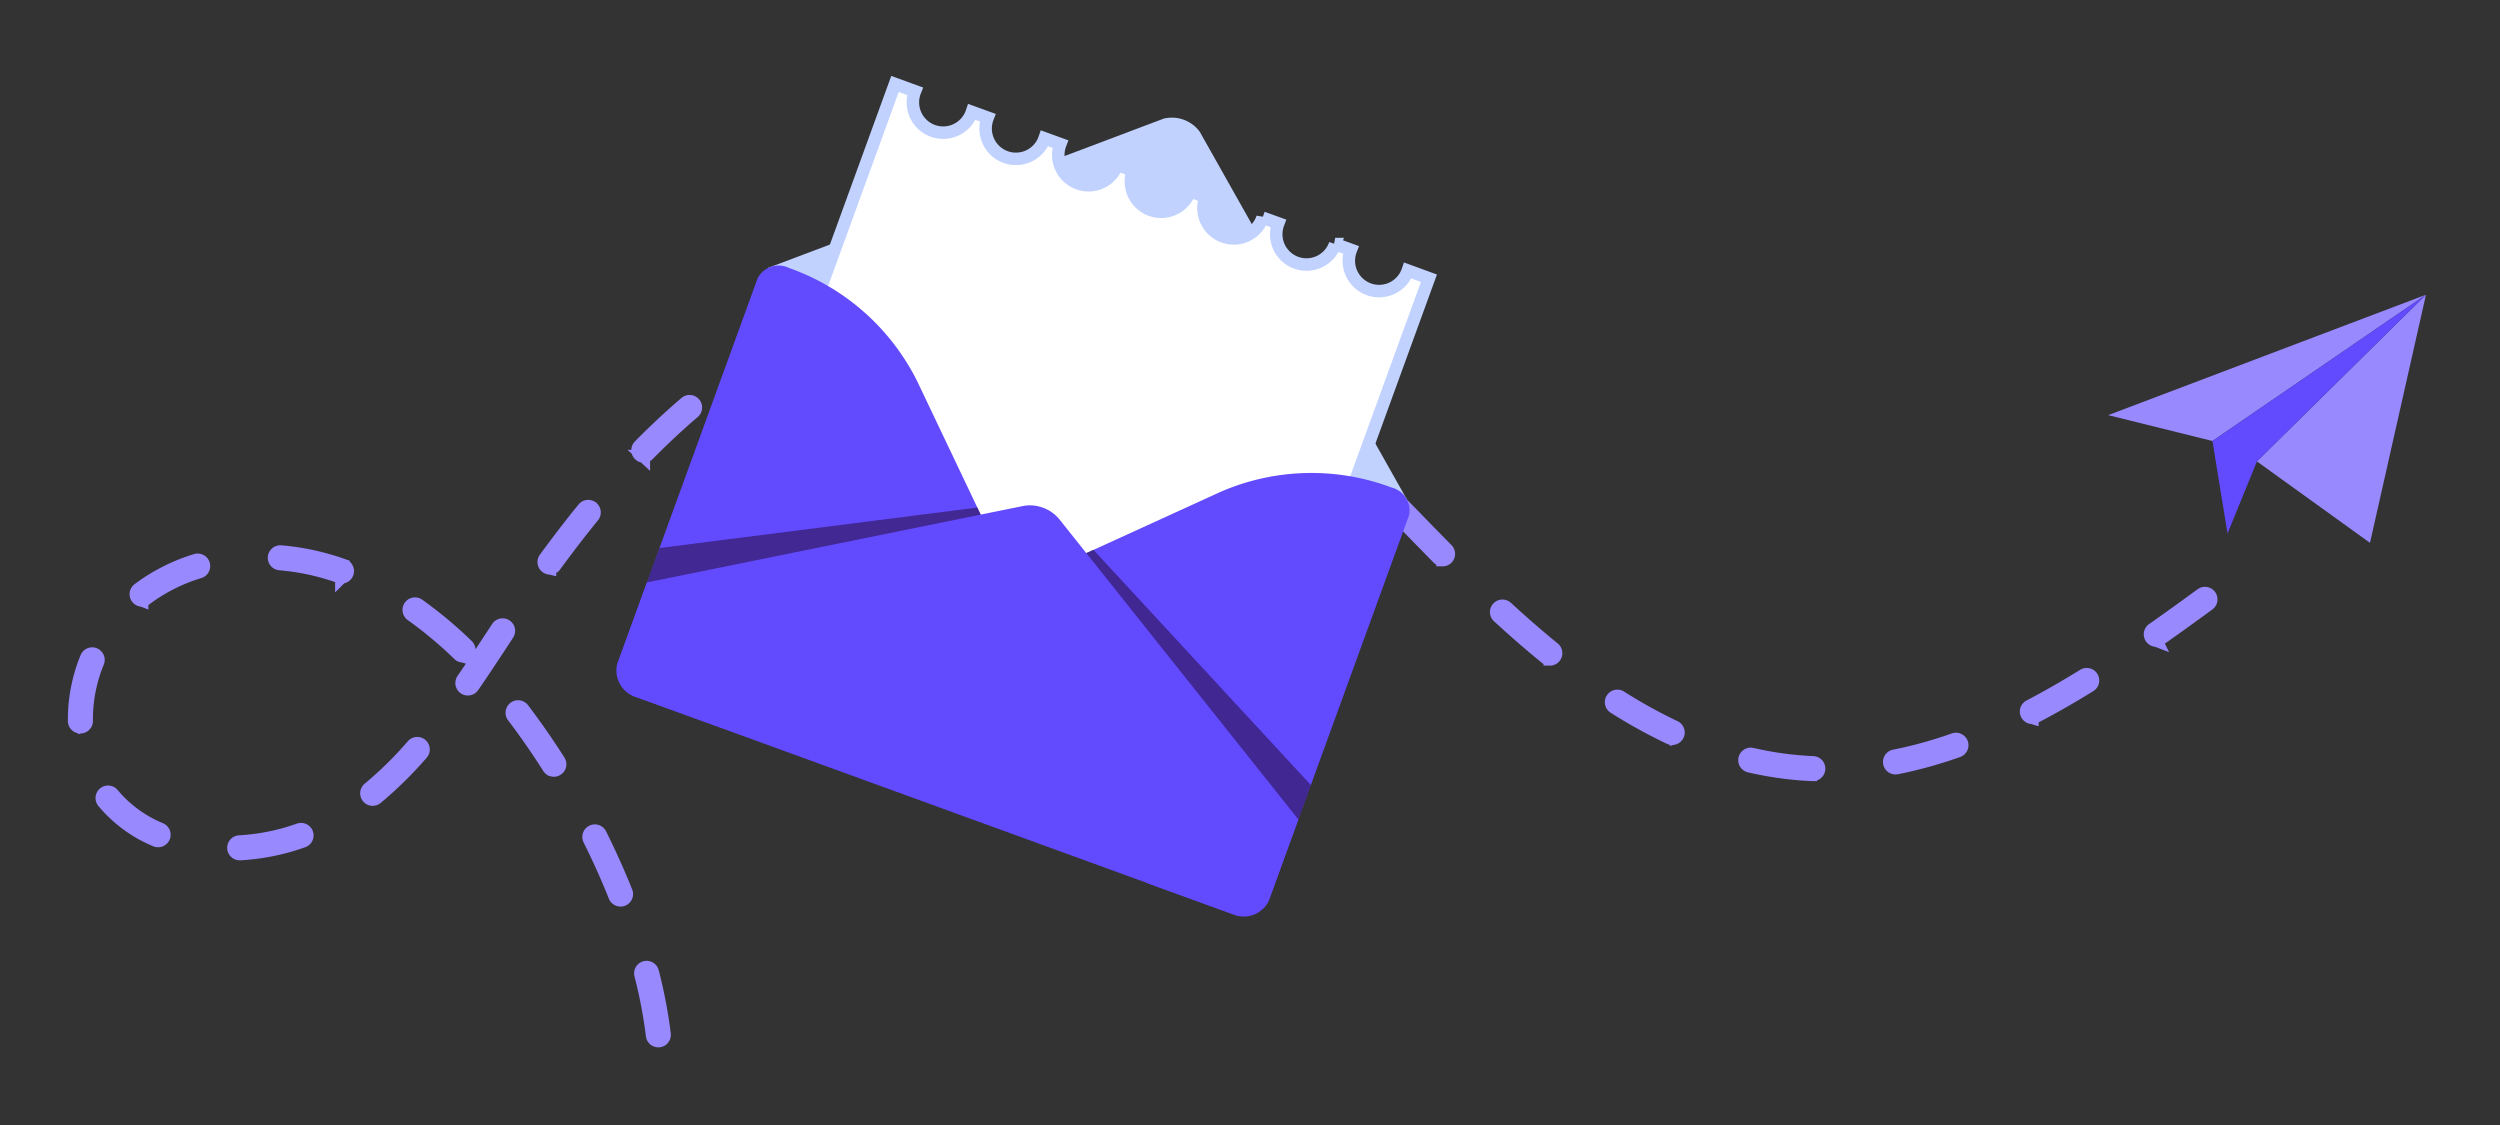 <svg xmlns="http://www.w3.org/2000/svg" xmlns:xlink="http://www.w3.org/1999/xlink" width="200" height="90" viewBox="0 0 200 90">
  <rect x="0" y="0" width="200" height="90" fill="#333333" stroke="none"/>
  <defs>
    <clipPath id="clip-path">
      <rect id="Rectangle_30343" data-name="Rectangle 30343" width="200" height="90" transform="translate(415 216)" fill="#fff" stroke="#707070" stroke-width="1"/>
    </clipPath>
  </defs>
  <g id="ico_send_email_in" transform="translate(-415 -216)" clip-path="url(#clip-path)">
    <g id="Group_5589" data-name="Group 5589" transform="translate(-3629.074 -6045.241)">
      <g id="Group_5554" data-name="Group 5554" transform="translate(4049.998 6283.409)">
        <g id="Group_5553" data-name="Group 5553">
          <path id="Path_24396" data-name="Path 24396" d="M4096.744,6340.834a.5.5,0,0,1-.5-.44,38.268,38.268,0,0,0-.925-4.856.5.5,0,1,1,.97-.248,38.887,38.887,0,0,1,.95,4.984.5.5,0,0,1-.438.558A.412.412,0,0,1,4096.744,6340.834Zm-3.028-11.262a.5.5,0,0,1-.466-.313c-.6-1.506-1.288-3.032-2.037-4.534a.5.5,0,1,1,.9-.448c.761,1.527,1.459,3.078,2.071,4.608a.5.5,0,0,1-.278.652A.493.493,0,0,1,4093.715,6329.572Zm-30.452-3.7a.5.5,0,0,1-.027-1,17.063,17.063,0,0,0,4.755-.963.5.5,0,0,1,.337.945,18.048,18.048,0,0,1-5.036,1.019Zm-6.541-1.046a.52.52,0,0,1-.2-.04,10.853,10.853,0,0,1-4.19-3.077.5.5,0,1,1,.774-.637,9.87,9.87,0,0,0,3.81,2.792.5.5,0,0,1-.2.962Zm17.167-3.312a.5.5,0,0,1-.386-.183.5.5,0,0,1,.067-.705,30.071,30.071,0,0,0,3.51-3.452.5.5,0,1,1,.754.659,31.1,31.1,0,0,1-3.626,3.566A.505.505,0,0,1,4073.889,6321.512Zm115.2-1.977h-.021c-.193-.01-.387-.019-.579-.031a27.566,27.566,0,0,1-4.468-.658.5.5,0,1,1,.226-.977,26.562,26.562,0,0,0,4.306.635c.185.012.372.022.558.029a.5.5,0,0,1-.021,1Zm-100.711-.351a.5.5,0,0,1-.423-.233c-.905-1.426-1.859-2.8-2.834-4.081a.5.5,0,0,1,.8-.606c.992,1.306,1.962,2.7,2.883,4.15a.5.5,0,0,1-.423.771Zm107.353-.184a.5.5,0,0,1-.1-.993,34.119,34.119,0,0,0,4.753-1.317.5.5,0,1,1,.333.945,35.51,35.51,0,0,1-4.893,1.356A.545.545,0,0,1,4195.728,6319Zm-17.885-2.357a.48.48,0,0,1-.214-.049,41.489,41.489,0,0,1-4.436-2.452.5.5,0,1,1,.536-.848,40.069,40.069,0,0,0,4.329,2.395.5.5,0,0,1-.214.954Zm-127.341-.92a.5.5,0,0,1-.5-.492c0-.073,0-.147,0-.221a12.985,12.985,0,0,1,.98-4.866.5.5,0,0,1,.928.38,11.973,11.973,0,0,0-.905,4.486c0,.067,0,.135,0,.2a.5.5,0,0,1-.492.511Zm156.157-.753a.5.5,0,0,1-.231-.944c1.393-.729,2.806-1.535,4.318-2.47a.5.5,0,0,1,.526.854c-1.532.946-2.965,1.766-4.38,2.5A.525.525,0,0,1,4206.659,6314.971Zm-125.157-2.282a.489.489,0,0,1-.282-.088.5.5,0,0,1-.13-.7c.791-1.151,1.572-2.339,2.329-3.488l.444-.675a.5.5,0,1,1,.837.55l-.444.676c-.758,1.152-1.542,2.346-2.339,3.5A.5.5,0,0,1,4081.5,6312.688Zm86.552-2.392a.5.5,0,0,1-.317-.112c-1.237-1.007-2.482-2.088-3.807-3.306a.5.5,0,1,1,.678-.738c1.31,1.205,2.541,2.273,3.763,3.267a.5.5,0,0,1-.317.89Zm-86.94-.247a.5.5,0,0,1-.349-.142,32.114,32.114,0,0,0-3.782-3.161.5.5,0,1,1,.578-.818,33.132,33.132,0,0,1,3.9,3.261.5.5,0,0,1-.349.86Zm135.464-1.259a.5.5,0,0,1-.289-.912c1.424-1,2.824-2.015,3.885-2.789a.5.5,0,0,1,.591.81c-1.064.777-2.469,1.8-3.9,2.8A.5.5,0,0,1,4216.578,6308.791Zm-161.139-3.211a.5.5,0,0,1-.3-.9,14.792,14.792,0,0,1,4.6-2.327.5.5,0,0,1,.294.96,13.766,13.766,0,0,0-4.294,2.166A.5.5,0,0,1,4055.439,6305.58Zm15.942-1.847a.5.5,0,0,1-.168-.029l-.335-.117a18.708,18.708,0,0,0-4.422-.917.5.5,0,0,1,.084-1,19.684,19.684,0,0,1,4.659.968c.117.039.234.08.351.121a.5.5,0,0,1-.168.974Zm16.688-.721a.5.5,0,0,1-.4-.8c1.023-1.4,2.059-2.746,3.074-3.991a.5.5,0,0,1,.777.636c-1,1.229-2.028,2.559-3.041,3.947A.5.5,0,0,1,4088.069,6303.013Zm71.406-.658a.5.5,0,0,1-.356-.148c-.381-.387-.768-.782-1.183-1.209l-.2-.2c-.692-.712-1.41-1.45-2.122-2.177a.5.5,0,0,1,.716-.7c.713.729,1.431,1.468,2.125,2.182l.2.2c.414.426.8.818,1.177,1.2a.5.5,0,0,1-.357.854Zm-8.25-8.289a.5.5,0,0,1-.345-.137c-1.306-1.239-2.518-2.331-3.7-3.337a.5.5,0,1,1,.649-.764c1.2,1.019,2.421,2.122,3.742,3.373a.5.5,0,0,1-.345.864Zm-55.648,0a.5.5,0,0,1-.357-.853c1.209-1.229,2.452-2.389,3.693-3.448a.5.5,0,1,1,.651.763c-1.218,1.04-2.441,2.182-3.63,3.389A.493.493,0,0,1,4095.576,6294.062Zm9.015-7.407a.5.5,0,0,1-.27-.924,42.577,42.577,0,0,1,4.428-2.468.5.5,0,1,1,.434.9,41.615,41.615,0,0,0-4.322,2.408A.5.5,0,0,1,4104.591,6286.654Zm37.607,0a.507.507,0,0,1-.28-.086,42.1,42.1,0,0,0-4.251-2.529.5.5,0,1,1,.458-.891,43.008,43.008,0,0,1,4.354,2.588.5.5,0,0,1-.28.918Zm-26.994-4.807a.5.5,0,0,1-.135-.984,34.954,34.954,0,0,1,4.978-1.02.5.5,0,0,1,.126,1,33.515,33.515,0,0,0-4.832.991A.553.553,0,0,1,4115.2,6281.847Zm16.492-.208a.543.543,0,0,1-.135-.019c-.891-.249-1.8-.455-2.7-.614-.7-.123-1.42-.222-2.137-.29a.5.5,0,1,1,.094-1c.744.071,1.489.173,2.217.3.929.165,1.867.378,2.79.636a.5.5,0,0,1-.134.984Z" transform="translate(-4049.999 -6279.715)" fill="#92acff" stroke="#9989ff" stroke-linecap="round" stroke-width="1"/>
        </g>
      </g>
      <g id="Group_5569" data-name="Group 5569" transform="translate(4093.343 6267.955)">
        <g id="Group_5555" data-name="Group 5555" transform="translate(5.451 2.694)">
          <path id="Path_24397" data-name="Path 24397" d="M4125.5,6270.089l-31.633,11.934-2.96,9.531c-.406,1.117-4.823,17.45-3.542,17.916l27.981-6.869,15.358,20.89c1.281.467,9.115-13.354,9.521-14.472l4.761-8.418-16.594-29.459A2.763,2.763,0,0,0,4125.5,6270.089Z" transform="translate(-4087.129 -6270.005)" fill="#c1d2ff"/>
        </g>
        <g id="Group_5556" data-name="Group 5556" transform="translate(5.835)">
          <path id="Path_24398" data-name="Path 24398" d="M4144.942,6282.883a2.423,2.423,0,1,1-4.553-1.656l-1.258-.459a2.423,2.423,0,1,1-4.553-1.657l-1.258-.457a2.424,2.424,0,1,1-4.554-1.657l-1.259-.458a2.423,2.423,0,1,1-4.553-1.656l-1.258-.459a2.423,2.423,0,1,1-4.553-1.657l-1.257-.457a2.424,2.424,0,1,1-4.555-1.657l-1.258-.457a2.424,2.424,0,1,1-4.554-1.657l-1.6-.582-16.5,45.336,42.714,15.545,16.5-45.337Z" transform="translate(-4087.422 -6267.956)" fill="#fff" stroke="#c1d2ff" stroke-width="1"/>
        </g>
        <g id="Group_5558" data-name="Group 5558" transform="translate(31.722 31.127)">
          <g id="Group_5557" data-name="Group 5557">
            <path id="Path_24399" data-name="Path 24399" d="M4107.959,6300.371l15.792-7.21a18.226,18.226,0,0,1,13.706-.358h0a1.888,1.888,0,0,1,1.391,2.232l-5.672,15.587-5.457,14.992c-.306.842-2.223,1.593-3.3,1.2l-6.608-2.4-10.544-22.141A1.385,1.385,0,0,1,4107.959,6300.371Z" transform="translate(-4107.121 -6291.642)" fill="#624aff"/>
          </g>
        </g>
        <g id="Group_5560" data-name="Group 5560" transform="translate(0.089 14.564)">
          <g id="Group_5559" data-name="Group 5559">
            <path id="Path_24400" data-name="Path 24400" d="M4114.541,6303.951l-7.464-15.673a18.228,18.228,0,0,0-10.269-9.083h0a1.89,1.89,0,0,0-2.5.815l-5.672,15.589-5.522,15.174a2.7,2.7,0,0,0,1.608,2.8l6.82,2.459,22.308-10.185A1.383,1.383,0,0,0,4114.541,6303.951Z" transform="translate(-4083.05 -6279.038)" fill="#624aff"/>
          </g>
        </g>
        <g id="Group_5562" data-name="Group 5562" transform="translate(0 33.711)">
          <g id="Group_5561" data-name="Group 5561">
            <path id="Path_24401" data-name="Path 24401" d="M4137.579,6318.738l-2.4,6.595a2.241,2.241,0,0,1-2.97.939L4084.743,6309a2.242,2.242,0,0,1-1.671-2.629l2.4-6.595,30.092-6.114a2.934,2.934,0,0,1,1.5.109,2.992,2.992,0,0,1,1.388.943Z" transform="translate(-4082.982 -6293.608)" fill="#624aff"/>
          </g>
        </g>
        <g id="Group_5565" data-name="Group 5565" transform="translate(2.489 33.889)" opacity="0.56">
          <g id="Group_5564" data-name="Group 5564">
            <g id="Group_5563" data-name="Group 5563">
              <path id="Path_24402" data-name="Path 24402" d="M4085.877,6296.982l25.43-3.239.269.564-26.7,5.425Z" transform="translate(-4084.876 -6293.743)" fill="#270c3c"/>
            </g>
          </g>
        </g>
        <g id="Group_5568" data-name="Group 5568" transform="translate(37.63 37.265)">
          <g id="Group_5567" data-name="Group 5567">
            <g id="Group_5566" data-name="Group 5566">
              <path id="Path_24403" data-name="Path 24403" d="M4129.586,6315.139l-17.4-18.825-.568.26,16.968,21.315Z" transform="translate(-4111.617 -6296.313)" fill="#270c3c" opacity="0.56"/>
            </g>
          </g>
        </g>
      </g>
      <g id="Group_5588" data-name="Group 5588" transform="translate(4212.731 6284.82)">
        <g id="Group_5575" data-name="Group 5575" transform="translate(11.897)">
          <g id="Group_5574" data-name="Group 5574">
            <g id="Group_5573" data-name="Group 5573">
              <g id="Group_5572" data-name="Group 5572">
                <g id="Group_5571" data-name="Group 5571">
                  <g id="Group_5570" data-name="Group 5570">
                    <path id="Path_24404" data-name="Path 24404" d="M4196.407,6280.789l-4.478,19.848-9.045-6.514Z" transform="translate(-4182.884 -6280.789)" fill="#9989ff"/>
                  </g>
                </g>
              </g>
            </g>
          </g>
        </g>
        <g id="Group_5581" data-name="Group 5581">
          <g id="Group_5580" data-name="Group 5580">
            <g id="Group_5579" data-name="Group 5579">
              <g id="Group_5578" data-name="Group 5578">
                <g id="Group_5577" data-name="Group 5577">
                  <g id="Group_5576" data-name="Group 5576">
                    <path id="Path_24405" data-name="Path 24405" d="M4199.25,6280.789l-17.082,11.7-8.337-2.068Z" transform="translate(-4173.832 -6280.789)" fill="#9989ff"/>
                  </g>
                </g>
              </g>
            </g>
          </g>
        </g>
        <g id="Group_5587" data-name="Group 5587" transform="translate(8.338)">
          <g id="Group_5586" data-name="Group 5586">
            <g id="Group_5585" data-name="Group 5585">
              <g id="Group_5584" data-name="Group 5584">
                <g id="Group_5583" data-name="Group 5583">
                  <g id="Group_5582" data-name="Group 5582">
                    <path id="Path_24406" data-name="Path 24406" d="M4197.257,6280.789l-13.522,13.334-2.352,5.771-1.207-7.406Z" transform="translate(-4180.176 -6280.789)" fill="#624aff"/>
                  </g>
                </g>
              </g>
            </g>
          </g>
        </g>
      </g>
    </g>
  </g>
</svg>
